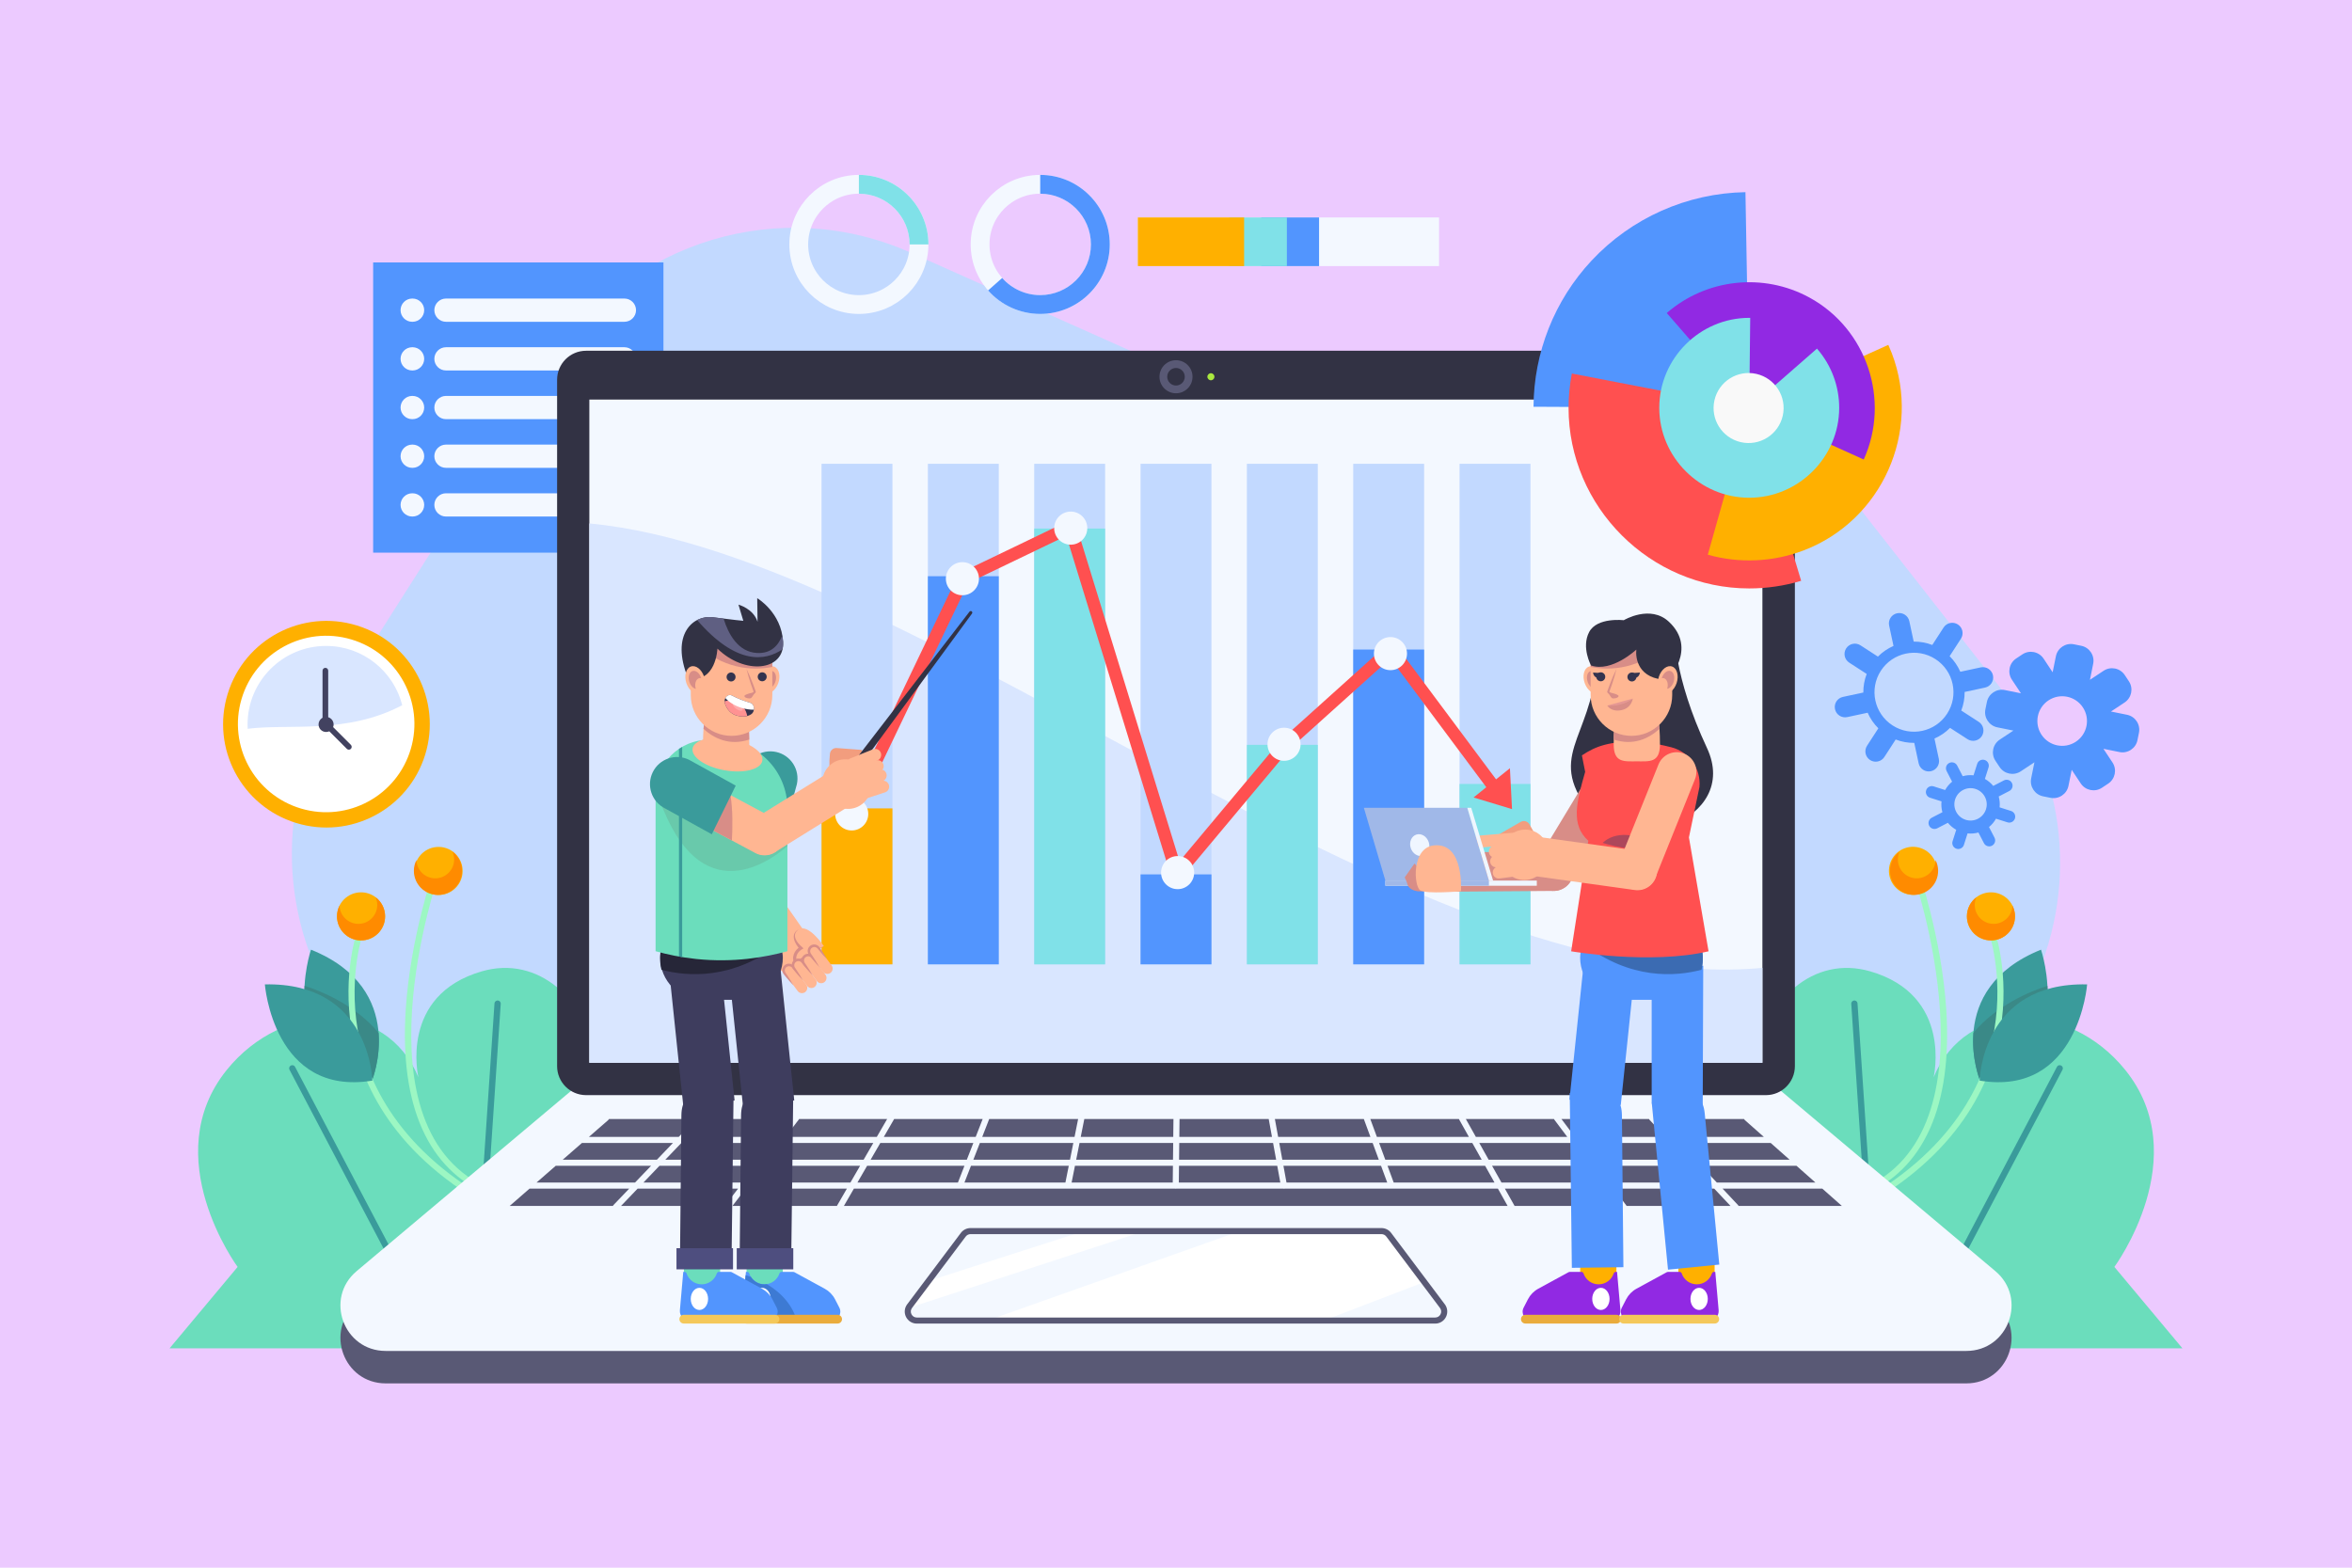 <?xml version="1.0" encoding="utf-8"?>
<!-- Generator: Adobe Illustrator 27.5.0, SVG Export Plug-In . SVG Version: 6.00 Build 0)  -->
<svg version="1.1" xmlns="http://www.w3.org/2000/svg" xmlns:xlink="http://www.w3.org/1999/xlink" x="0px" y="0px"
	 viewBox="0 0 750 500" style="enable-background:new 0 0 750 500;" xml:space="preserve">
<g id="BACKGROUND">
	<g>
		<g>
			<rect style="fill:#ECCAFF;" width="750" height="500"/>
		</g>
		<path style="fill:#C2D9FF;" d="M386.514,123.513l-96.092-42.92c-41.283-18.439-89.844-3.833-114.105,34.321l-69.002,108.516
			c-25.338,39.847-16.053,92.447,21.395,121.212l83.105,63.834c21.957,16.865,50.389,22.839,77.276,16.235l89.493-21.981
			c13.147-3.229,26.849-3.489,40.11-0.762l99.491,20.463c40.345,8.298,81.242-11.488,99.776-48.272l29.214-57.978
			c15.897-31.548,12.135-69.441-9.655-97.248l-57.488-73.366c-27.123-34.614-75.091-44.932-114.048-24.531h0
			C441.268,133.979,411.987,134.891,386.514,123.513z"/>
	</g>
</g>
<g id="OBJECTS">
	<g>
		<g>
			<g>
				<rect x="118.99" y="83.698" style="fill:#5295FE;" width="92.566" height="92.566"/>
				<g>
					<g>
						<path style="fill:#F3F8FF;" d="M199.109,102.632h-56.902c-2.039,0-3.707-1.668-3.707-3.707v0c0-2.039,1.668-3.707,3.707-3.707
							h56.902c2.039,0,3.707,1.668,3.707,3.707l0,0C202.815,100.964,201.147,102.632,199.109,102.632z"/>
						<path style="fill:#F3F8FF;" d="M131.562,95.219h-0.125c-2.039,0-3.707,1.668-3.707,3.707c0,2.039,1.668,3.707,3.707,3.707
							h0.125c2.039,0,3.707-1.668,3.707-3.707C135.269,96.886,133.601,95.219,131.562,95.219z"/>
					</g>
					<g>
						<path style="fill:#F3F8FF;" d="M199.109,118.16h-56.902c-2.039,0-3.707-1.668-3.707-3.707v0c0-2.039,1.668-3.707,3.707-3.707
							h56.902c2.039,0,3.707,1.668,3.707,3.707l0,0C202.815,116.492,201.147,118.16,199.109,118.16z"/>
						<path style="fill:#F3F8FF;" d="M131.562,110.746h-0.125c-2.039,0-3.707,1.668-3.707,3.707c0,2.039,1.668,3.707,3.707,3.707
							h0.125c2.039,0,3.707-1.668,3.707-3.707C135.269,112.414,133.601,110.746,131.562,110.746z"/>
					</g>
					<g>
						<path style="fill:#F3F8FF;" d="M199.109,133.688h-56.902c-2.039,0-3.707-1.668-3.707-3.707l0,0
							c0-2.039,1.668-3.707,3.707-3.707h56.902c2.039,0,3.707,1.668,3.707,3.707l0,0
							C202.815,132.02,201.147,133.688,199.109,133.688z"/>
						<path style="fill:#F3F8FF;" d="M131.562,126.274h-0.125c-2.039,0-3.707,1.668-3.707,3.707c0,2.039,1.668,3.707,3.707,3.707
							h0.125c2.039,0,3.707-1.668,3.707-3.707C135.269,127.942,133.601,126.274,131.562,126.274z"/>
					</g>
					<g>
						<path style="fill:#F3F8FF;" d="M199.109,149.215h-56.902c-2.039,0-3.707-1.668-3.707-3.707l0,0
							c0-2.039,1.668-3.707,3.707-3.707h56.902c2.039,0,3.707,1.668,3.707,3.707l0,0
							C202.815,147.548,201.147,149.215,199.109,149.215z"/>
						<path style="fill:#F3F8FF;" d="M131.562,141.802h-0.125c-2.039,0-3.707,1.668-3.707,3.707c0,2.039,1.668,3.707,3.707,3.707
							h0.125c2.039,0,3.707-1.668,3.707-3.707C135.269,143.47,133.601,141.802,131.562,141.802z"/>
					</g>
					<g>
						<path style="fill:#F3F8FF;" d="M199.109,164.743h-56.902c-2.039,0-3.707-1.668-3.707-3.707v0c0-2.039,1.668-3.707,3.707-3.707
							h56.902c2.039,0,3.707,1.668,3.707,3.707l0,0C202.815,163.075,201.147,164.743,199.109,164.743z"/>
						<path style="fill:#F3F8FF;" d="M131.562,157.33h-0.125c-2.039,0-3.707,1.668-3.707,3.707s1.668,3.707,3.707,3.707h0.125
							c2.039,0,3.707-1.668,3.707-3.707S133.601,157.33,131.562,157.33z"/>
					</g>
				</g>
			</g>
			<g>
				<g>
					<g>
						<path style="fill:#6BDDBC;" d="M594.881,430.045h101.05l-21.704-25.974c0,0,25.9-35.079,3.439-62.86
							c-18.028-22.297-50.762-22.535-61.081,2.372c0,0,6.228-26.177-20.281-33.802C560.842,299.581,531.902,363.864,594.881,430.045
							z"/>
						
							<line style="fill:none;stroke:#3A9B9B;stroke-width:2;stroke-linecap:round;stroke-miterlimit:10;" x1="610.774" y1="428.206" x2="656.792" y2="340.737"/>
						
							<line style="fill:none;stroke:#3A9B9B;stroke-width:2;stroke-linecap:round;stroke-miterlimit:10;" x1="591.323" y1="320.1" x2="598.62" y2="428.744"/>
					</g>
					<path style="fill:#3A9B9B;" d="M631.361,344.574c0,0-11.803-29.11,19.474-41.682
						C650.834,302.892,662.405,336.935,631.361,344.574z"/>
					<path style="fill:#3A8987;" d="M652.876,314.407c-5.544,1.807-16.367,6.241-23.596,15.014
						c-0.654,8.403,2.081,15.153,2.081,15.153C650.558,339.851,653.458,325.031,652.876,314.407z"/>
					<g>
						<g>
							<g>
								<path style="fill:#9CF7C3;" d="M594.128,381.104l-0.739-1.788c44.9-18.546,16.843-100.052,16.555-100.873l1.826-0.642
									c0.074,0.208,7.354,21.136,8.854,44.136C622.627,352.657,613.465,373.118,594.128,381.104z"/>
							</g>
							
								<ellipse transform="matrix(0.146 -0.989 0.989 0.146 246.201 840.831)" style="fill:#FFB000;" cx="610.354" cy="277.744" rx="7.669" ry="7.669"/>
							<path style="fill:#FF8B00;" d="M617.211,274.324c-0.112,3.226-2.755,5.809-6.008,5.809c-3.324,0-6.019-2.695-6.019-6.019
								c0-0.88,0.194-1.714,0.533-2.468c-1.839,1.401-3.032,3.608-3.032,6.098c0,4.236,3.434,7.669,7.669,7.669
								s7.669-3.434,7.669-7.669C618.023,276.514,617.726,275.355,617.211,274.324z"/>
						</g>
						<g>
							<g>
								<path style="fill:#9CF7C3;" d="M591.508,386.346l-0.906-1.711c32.578-17.252,42.655-40.181,45.372-56.376
									c2.942-17.534-1.841-31.13-1.89-31.266l1.823-0.655c0.205,0.572,5.001,14.213,1.977,32.241
									C635.094,345.205,624.785,368.723,591.508,386.346z"/>
							</g>
							<path style="fill:#FFB000;" d="M642.54,292.266c0,4.235-3.434,7.669-7.669,7.669c-4.235,0-7.669-3.434-7.669-7.669
								c0-4.236,3.434-7.669,7.669-7.669C639.106,284.596,642.54,288.03,642.54,292.266z"/>
							<path style="fill:#FF8B00;" d="M641.727,288.845c-0.112,3.226-2.755,5.809-6.008,5.809c-3.324,0-6.019-2.695-6.019-6.019
								c0-0.88,0.194-1.714,0.533-2.468c-1.839,1.401-3.032,3.608-3.032,6.098c0,4.236,3.434,7.669,7.669,7.669
								c4.236,0,7.669-3.434,7.669-7.669C642.54,291.035,642.243,289.876,641.727,288.845z"/>
						</g>
					</g>
					<path style="fill:#3A9B9B;" d="M631.264,344.651c0,0,0.574-31.407,34.275-30.69
						C665.539,313.961,662.814,349.814,631.264,344.651z"/>
				</g>
				<g>
					<g>
						<path style="fill:#6BDDBC;" d="M155.119,430.045H54.069l21.704-25.974c0,0-25.9-35.079-3.439-62.86
							c18.028-22.297,50.762-22.535,61.081,2.372c0,0-6.228-26.177,20.281-33.802C189.158,299.581,218.098,363.864,155.119,430.045z
							"/>
						
							<line style="fill:none;stroke:#3A9B9B;stroke-width:2;stroke-linecap:round;stroke-miterlimit:10;" x1="139.226" y1="428.206" x2="93.208" y2="340.737"/>
						
							<line style="fill:none;stroke:#3A9B9B;stroke-width:2;stroke-linecap:round;stroke-miterlimit:10;" x1="158.677" y1="320.1" x2="151.38" y2="428.744"/>
					</g>
					<path style="fill:#3A9B9B;" d="M118.639,344.574c0,0,11.803-29.11-19.474-41.682
						C99.165,302.892,87.595,336.935,118.639,344.574z"/>
					<path style="fill:#3A8987;" d="M97.123,314.407c5.545,1.807,16.367,6.241,23.597,15.014c0.654,8.403-2.081,15.153-2.081,15.153
						C99.442,339.851,96.542,325.031,97.123,314.407z"/>
					<g>
						<g>
							<g>
								<path style="fill:#9CF7C3;" d="M155.872,381.104l0.739-1.788c-44.899-18.546-16.843-100.052-16.555-100.873l-1.826-0.642
									c-0.074,0.208-7.354,21.136-8.854,44.136C127.373,352.657,136.535,373.118,155.872,381.104z"/>
							</g>
							
								<ellipse transform="matrix(0.997 -0.083 0.083 0.997 -22.432 12.464)" style="fill:#FFB000;" cx="139.646" cy="277.744" rx="7.669" ry="7.669"/>
							<path style="fill:#FF8B00;" d="M132.789,274.324c0.112,3.226,2.755,5.809,6.008,5.809c3.324,0,6.019-2.695,6.019-6.019
								c0-0.88-0.194-1.714-0.533-2.468c1.839,1.401,3.032,3.608,3.032,6.098c0,4.236-3.434,7.669-7.669,7.669
								c-4.236,0-7.669-3.434-7.669-7.669C131.977,276.514,132.274,275.355,132.789,274.324z"/>
						</g>
						<g>
							<g>
								<path style="fill:#9CF7C3;" d="M158.492,386.346l0.906-1.711c-32.578-17.252-42.655-40.181-45.372-56.376
									c-2.942-17.534,1.84-31.13,1.89-31.266l-1.823-0.655c-0.205,0.572-5.001,14.213-1.977,32.241
									C114.906,345.205,125.215,368.723,158.492,386.346z"/>
							</g>
							<path style="fill:#FFB000;" d="M107.46,292.266c0,4.235,3.434,7.669,7.669,7.669c4.235,0,7.669-3.434,7.669-7.669
								c0-4.236-3.434-7.669-7.669-7.669C110.894,284.596,107.46,288.03,107.46,292.266z"/>
							<path style="fill:#FF8B00;" d="M108.272,288.845c0.112,3.226,2.755,5.809,6.008,5.809c3.324,0,6.019-2.695,6.019-6.019
								c0-0.88-0.194-1.714-0.533-2.468c1.84,1.401,3.032,3.608,3.032,6.098c0,4.236-3.434,7.669-7.669,7.669
								c-4.236,0-7.669-3.434-7.669-7.669C107.46,291.035,107.757,289.876,108.272,288.845z"/>
						</g>
					</g>
					<path style="fill:#3A9B9B;" d="M118.736,344.651c0,0-0.574-31.407-34.275-30.69C84.461,313.961,87.186,349.814,118.736,344.651
						z"/>
				</g>
			</g>
			<g>
				<path style="fill:#595975;" d="M626.999,441.22H123.001c-13.454,0-19.576-16.796-9.279-25.454l68.789-57.837h384.977
					l68.789,57.837C646.576,424.425,640.453,441.22,626.999,441.22z"/>
				<path style="fill:#F3F8FF;" d="M626.999,430.871H123.001c-13.454,0-19.576-16.796-9.279-25.454l68.789-57.837h384.977
					l68.789,57.837C646.576,414.075,640.453,430.871,626.999,430.871z"/>
				<path style="fill:#323244;" d="M177.648,340.038V121.114c0-5.106,4.139-9.245,9.245-9.245h376.212
					c5.106,0,9.245,4.139,9.245,9.245l0,218.924c0,5.106-4.139,9.245-9.245,9.245H186.894
					C181.788,349.284,177.648,345.145,177.648,340.038z"/>
				<g>
					<polygon style="fill:#F3F8FF;" points="561.992,127.438 561.992,127.438 561.992,338.965 187.927,338.965 187.926,338.965 
						187.926,127.438 					"/>
				</g>
				<path style="fill:#D9E6FF;" d="M561.992,338.965v-30.276c-112.169,10.544-269.157-131.984-374.065-141.74v172.016c0,0,0,0,0,0
					H561.992z"/>
				<g>
					<path style="fill:#595975;" d="M533.769,362.6h28.676l-6.076-5.377c-0.103-0.091-0.18-0.199-0.234-0.316h-27.719L533.769,362.6
						z"/>
					<path style="fill:#595975;" d="M470.618,362.6h29.146l-4.143-5.521c-0.04-0.053-0.055-0.115-0.082-0.173h-28.113L470.618,362.6
						z"/>
					<polygon style="fill:#595975;" points="510.691,377.16 506.681,371.816 475.786,371.816 478.782,377.16 					"/>
					<polygon style="fill:#595975;" points="544.803,377.16 539.778,371.816 509.102,371.816 513.112,377.16 					"/>
					<polygon style="fill:#595975;" points="578.898,377.16 572.859,371.816 542.435,371.816 547.459,377.16 					"/>
					<path style="fill:#595975;" d="M502.186,362.6h28.927l-5.115-5.439c-0.071-0.076-0.115-0.165-0.157-0.254h-27.927
						L502.186,362.6z"/>
					<polygon style="fill:#595975;" points="244.879,369.88 275.388,369.88 278.477,364.536 248.982,364.536 					"/>
					<polygon style="fill:#595975;" points="310.38,364.536 280.712,364.536 277.623,369.88 308.299,369.88 					"/>
					<path style="fill:#595975;" d="M439.057,362.6h29.342l-3.156-5.629c-0.012-0.021-0.011-0.044-0.021-0.065h-28.26L439.057,362.6
						z"/>
					<polygon style="fill:#595975;" points="376.063,362.6 405.604,362.6 404.564,356.907 376.128,356.907 					"/>
					<polygon style="fill:#595975;" points="375.896,377.16 408.264,377.16 407.288,371.816 375.957,371.816 					"/>
					<polygon style="fill:#595975;" points="212.151,369.88 242.438,369.88 246.541,364.536 217.268,364.536 					"/>
					<polygon style="fill:#595975;" points="376.04,364.536 375.979,369.88 406.934,369.88 405.958,364.536 					"/>
					<polygon style="fill:#595975;" points="476.563,377.16 473.566,371.816 442.449,371.816 444.416,377.16 					"/>
					<polygon style="fill:#595975;" points="442.353,377.16 440.386,371.816 409.255,371.816 410.232,377.16 					"/>
					<polygon style="fill:#595975;" points="407.571,362.6 436.994,362.6 434.899,356.907 406.531,356.907 					"/>
					<polygon style="fill:#595975;" points="342.65,362.6 343.788,356.907 315.429,356.907 313.212,362.6 					"/>
					<polygon style="fill:#595975;" points="471.704,364.536 474.7,369.88 505.228,369.88 501.217,364.536 					"/>
					<polygon style="fill:#595975;" points="570.672,369.88 564.633,364.536 535.589,364.536 540.614,369.88 					"/>
					<polygon style="fill:#595975;" points="469.484,364.536 439.77,364.536 441.737,369.88 472.481,369.88 					"/>
					<polygon style="fill:#595975;" points="503.638,364.536 507.649,369.88 537.958,369.88 532.933,364.536 					"/>
					<polygon style="fill:#595975;" points="439.673,369.88 437.707,364.536 407.925,364.536 408.902,369.88 					"/>
					<path style="fill:#595975;" d="M231.257,384.441l4.104-5.345h-32.036l-5.292,5.526h33.135
						C231.197,384.561,231.214,384.497,231.257,384.441z"/>
					<path style="fill:#595975;" d="M254.702,357.088l-4.233,5.512h29.127l3.291-5.693H254.79
						C254.761,356.968,254.744,357.032,254.702,357.088z"/>
					<path style="fill:#595975;" d="M195.603,384.362l5.042-5.265h-31.783l-6.34,5.526h32.916
						C195.481,384.53,195.529,384.439,195.603,384.362z"/>
					<path style="fill:#595975;" d="M193.954,357.228l-6.164,5.372h28.652l5.452-5.693h-27.702
						C194.137,357.026,194.059,357.136,193.954,357.228z"/>
					<path style="fill:#595975;" d="M224.325,357.167l-5.203,5.433h28.905l4.372-5.693H224.49
						C224.447,356.999,224.399,357.09,224.325,357.167z"/>
					<path style="fill:#595975;" d="M266.909,384.547l3.151-5.451h-32.258l-4.243,5.526h33.325
						C266.896,384.598,266.896,384.571,266.909,384.547z"/>
					<path style="fill:#595975;" d="M477.648,379.096h-67.977c-0.023,0.006-0.04,0.021-0.064,0.025
						c-0.059,0.011-0.117,0.016-0.175,0.016c-0.082,0-0.158-0.022-0.235-0.042h-34.072c-0.069,0.015-0.134,0.042-0.208,0.042
						c-0.004,0-0.008,0-0.011,0c-0.069-0.001-0.129-0.027-0.194-0.042H272.296l-3.194,5.526h211.644L477.648,379.096z"/>
					<path style="fill:#595975;" d="M546.623,379.096h-32.058l4.018,5.353c0.04,0.053,0.055,0.115,0.082,0.172h33.154
						L546.623,379.096z"/>
					<path style="fill:#595975;" d="M581.086,379.096H549.28l4.957,5.272c0.071,0.076,0.115,0.165,0.157,0.254h32.936
						L581.086,379.096z"/>
					<path style="fill:#595975;" d="M512.144,379.096h-32.277l3.062,5.461c0.012,0.021,0.011,0.044,0.021,0.065h33.341
						L512.144,379.096z"/>
					<polygon style="fill:#595975;" points="171.083,377.16 202.499,377.16 207.617,371.816 177.215,371.816 					"/>
					<polygon style="fill:#595975;" points="274.269,371.816 243.392,371.816 239.289,377.16 271.18,377.16 					"/>
					<polygon style="fill:#595975;" points="307.545,371.816 276.504,371.816 273.415,377.16 305.464,377.16 					"/>
					<path style="fill:#595975;" d="M285.079,356.982l-3.248,5.618h29.302l2.217-5.693h-28.246
						C285.093,356.931,285.093,356.958,285.079,356.982z"/>
					<polygon style="fill:#595975;" points="240.951,371.816 210.297,371.816 205.179,377.16 236.848,377.16 					"/>
					<polygon style="fill:#595975;" points="179.437,369.88 209.471,369.88 214.588,364.536 185.568,364.536 					"/>
					<polygon style="fill:#595975;" points="340.808,371.816 309.623,371.816 307.542,377.16 339.74,377.16 					"/>
					<polygon style="fill:#595975;" points="374.104,364.536 344.237,364.536 343.169,369.88 374.043,369.88 					"/>
					<polygon style="fill:#595975;" points="374.191,356.907 345.762,356.907 344.624,362.6 374.126,362.6 					"/>
					<polygon style="fill:#595975;" points="374.021,371.816 342.782,371.816 341.714,377.16 373.96,377.16 					"/>
					<polygon style="fill:#595975;" points="342.263,364.536 312.458,364.536 310.377,369.88 341.195,369.88 					"/>
				</g>
				<g>
					<g>
						<path style="fill:#FFFFFF;" d="M364.915,392.646h-19.277l-49.549,15.901l-6.039,8.036c-0.14,0.186-0.245,0.381-0.333,0.58
							L364.915,392.646z"/>
						<path style="fill:#FFFFFF;" d="M454.174,408.897l-11.352-15.105c-0.542-0.722-1.392-1.146-2.295-1.146h-45.138l-80.502,28.533
							h107.234L454.174,408.897z"/>
					</g>
					<g>
						<path style="fill:#595975;" d="M457.655,422.148h-165.31c-1.464,0-2.78-0.814-3.434-2.123
							c-0.654-1.31-0.514-2.851,0.365-4.022l17.128-22.791c0.721-0.96,1.868-1.533,3.069-1.533h131.055
							c1.201,0,2.348,0.573,3.069,1.533l17.128,22.791c0.879,1.17,1.02,2.711,0.366,4.021S459.119,422.148,457.655,422.148z
							 M309.473,393.614c-0.595,0-1.164,0.285-1.521,0.76l-17.128,22.791c-0.442,0.589-0.51,1.335-0.181,1.994
							c0.329,0.66,0.966,1.053,1.703,1.053h165.31c0.737,0,1.374-0.393,1.702-1.053c0.33-0.659,0.262-1.405-0.181-1.994
							l-17.128-22.791c-0.357-0.476-0.926-0.76-1.521-0.76H309.473z"/>
					</g>
				</g>
				<g>
					<path style="fill:#595975;" d="M380.27,120.16c0,2.911-2.36,5.27-5.27,5.27s-5.27-2.36-5.27-5.27c0-2.911,2.36-5.27,5.27-5.27
						S380.27,117.249,380.27,120.16z"/>
					<circle style="fill:#323244;" cx="375" cy="120.16" r="2.796"/>
					<path style="fill:#AAE83F;" d="M387.257,120.16c0,0.621-0.504,1.125-1.125,1.125c-0.621,0-1.125-0.504-1.125-1.125
						s0.504-1.125,1.125-1.125C386.753,119.035,387.257,119.539,387.257,120.16z"/>
				</g>
			</g>
			<g>
				
					<ellipse transform="matrix(0.295 -0.956 0.956 0.295 -147.47 262.225)" style="fill:#FFB000;" cx="103.983" cy="231.057" rx="32.934" ry="32.934"/>
				
					<ellipse transform="matrix(0.284 -0.959 0.959 0.284 -147.109 265.01)" style="fill:#FFFFFF;" cx="103.983" cy="231.057" rx="28.131" ry="28.131"/>
				<path style="fill:#FFFFFF;" d="M129.026,231.057c0,13.831-11.213,25.043-25.044,25.043c-13.831,0-25.043-11.212-25.043-25.043
					c0-13.831,11.212-25.043,25.043-25.043C117.813,206.014,129.026,217.226,129.026,231.057z"/>
				<path style="fill:#D9E6FF;" d="M103.983,206.014c-13.831,0-25.043,11.212-25.043,25.043c0,0.464,0.015,0.923,0.039,1.381
					c13.157-1.685,31.457,1.873,49.286-7.519C125.527,214.055,115.695,206.014,103.983,206.014z"/>
				<path style="fill:#424260;" d="M106.384,231.057c0,1.326-1.075,2.401-2.402,2.401c-1.326,0-2.401-1.075-2.401-2.401
					c0-1.326,1.075-2.401,2.401-2.401C105.309,228.655,106.384,229.731,106.384,231.057z"/>
				<g>
					<path style="fill:#424260;" d="M111.244,239.108c-0.231,0-0.463-0.088-0.639-0.265l-7.755-7.755v-17.184
						c0-0.499,0.405-0.905,0.905-0.905c0.5,0,0.905,0.405,0.905,0.905v16.435l7.225,7.225c0.353,0.353,0.353,0.926,0,1.279
						C111.707,239.02,111.475,239.108,111.244,239.108z"/>
				</g>
			</g>
			<g>
				<path style="fill:#5295FE;" d="M557.79,130.063l-68.785-0.333c0.084-17.307,6.697-33.96,18.508-46.61
					c12.718-13.621,30.44-21.506,49.072-21.833L557.79,130.063z"/>
				<path style="fill:#FF5050;" d="M557.79,130.063l16.558,55.182c-5.372,1.612-10.95,2.431-16.558,2.431
					c-31.606,0-57.613-26.007-57.613-57.613c0-3.669,0.351-7.329,1.047-10.932L557.79,130.063z"/>
				<path style="fill:#FFB000;" d="M557.79,130.063l44.351-20.074c0.402,0.889,0.778,1.789,1.126,2.701
					c9.531,24.948-3.156,53.319-28.104,62.85c-9.781,3.736-20.511,4.22-30.588,1.377L557.79,130.063z"/>
				<path style="fill:#9129E3;" d="M557.79,130.063l-26.298-30.225c12.611-10.972,30.822-12.95,45.494-4.941
					c18.292,9.986,25.894,32.662,17.316,51.655L557.79,130.063z"/>
				<path style="fill:#80E1E8;" d="M557.79,130.063l21.604-18.875c4.566,5.226,7.084,11.935,7.084,18.875
					c0,15.738-12.95,28.688-28.688,28.688c-15.738,0-28.688-12.95-28.688-28.688s12.95-28.688,28.688-28.688
					c0.105,0,0.21,0.001,0.315,0.002L557.79,130.063z"/>
				
					<ellipse transform="matrix(0.221 -0.975 0.975 0.221 307.506 645.237)" style="fill:#F9F9F9;" cx="557.79" cy="130.063" rx="11.169" ry="11.169"/>
			</g>
			<g>
				<g>
					<g>
						<g>
							<rect x="261.973" y="147.922" style="fill:#C2D9FF;" width="22.605" height="159.648"/>
							<rect x="295.881" y="147.922" style="fill:#C2D9FF;" width="22.605" height="159.648"/>
							<rect x="329.789" y="147.922" style="fill:#C2D9FF;" width="22.605" height="159.648"/>
							<rect x="363.697" y="147.922" style="fill:#C2D9FF;" width="22.605" height="159.648"/>
							<rect x="397.605" y="147.922" style="fill:#C2D9FF;" width="22.606" height="159.648"/>
							<rect x="431.514" y="147.922" style="fill:#C2D9FF;" width="22.605" height="159.648"/>
							<rect x="465.422" y="147.922" style="fill:#C2D9FF;" width="22.605" height="159.648"/>
						</g>
						<g>
							<rect x="261.973" y="257.831" style="fill:#FFB000;" width="22.605" height="49.739"/>
							<rect x="295.881" y="183.779" style="fill:#5295FE;" width="22.605" height="123.791"/>
							<rect x="329.789" y="168.579" style="fill:#80E1E8;" width="22.605" height="138.992"/>
							<rect x="363.697" y="278.878" style="fill:#5295FE;" width="22.605" height="28.693"/>
							<rect x="397.605" y="237.564" style="fill:#80E1E8;" width="22.606" height="70.006"/>
							<rect x="431.514" y="207.164" style="fill:#5295FE;" width="22.605" height="100.407"/>
							<rect x="465.422" y="250.036" style="fill:#80E1E8;" width="22.605" height="57.534"/>
						</g>
					</g>
					<g>
						
							<polyline style="fill:none;stroke:#FF5050;stroke-width:4;stroke-linecap:round;stroke-linejoin:round;stroke-miterlimit:10;" points="
							271.619,258.773 307.216,184.461 341.254,168.092 375.292,278.781 409.85,237.467 443.628,207.067 476.367,250.978 						"/>
						<path style="fill:#F3F8FF;" d="M346.712,168.443c0,2.915-2.363,5.278-5.278,5.278s-5.278-2.363-5.278-5.278
							c0-2.915,2.363-5.278,5.278-5.278S346.712,165.528,346.712,168.443z"/>
						<path style="fill:#F3F8FF;" d="M312.17,184.573c0,2.915-2.363,5.278-5.278,5.278c-2.915,0-5.278-2.363-5.278-5.278
							c0-2.915,2.363-5.278,5.278-5.278C309.807,179.295,312.17,181.658,312.17,184.573z"/>
						<circle style="fill:#F3F8FF;" cx="271.588" cy="259.593" r="5.278"/>
						<circle style="fill:#F3F8FF;" cx="375.52" cy="278.31" r="5.278"/>
						<circle style="fill:#F3F8FF;" cx="409.454" cy="237.376" r="5.278"/>
						<circle style="fill:#F3F8FF;" cx="443.388" cy="208.464" r="5.278"/>
						<polygon style="fill:#FF5050;" points="481.482,245.014 469.888,254.345 482.149,258.059 						"/>
					</g>
				</g>
			</g>
			<g>
				<rect x="362.825" y="69.353" style="fill:#F3F8FF;" width="96.053" height="15.514"/>
				
					<rect x="402.185" y="69.353" transform="matrix(-1 -1.224647e-16 1.224647e-16 -1 822.808 154.22)" style="fill:#5295FE;" width="18.438" height="15.514"/>
				
					<rect x="391.917" y="69.353" transform="matrix(-1 -1.224647e-16 1.224647e-16 -1 802.272 154.22)" style="fill:#80E1E8;" width="18.438" height="15.514"/>
				<rect x="362.825" y="69.353" style="fill:#FFB000;" width="33.895" height="15.514"/>
			</g>
			<g>
				<path style="fill:#5295FE;" d="M637.628,244.64c1.488,2.243,4.511,2.856,6.754,1.368l4.351-2.886l-1.036,5.118
					c-0.534,2.637,1.171,5.208,3.809,5.742l2.338,0.473c2.638,0.534,5.209-1.171,5.743-3.809l1.036-5.118l2.887,4.352
					c1.487,2.242,4.511,2.855,6.753,1.368l1.989-1.319c2.242-1.487,2.854-4.512,1.367-6.754l-2.886-4.351l5.118,1.036
					c2.638,0.534,5.208-1.171,5.742-3.809l0.474-2.338c0.533-2.638-1.172-5.208-3.809-5.743l-5.117-1.036l4.351-2.886
					c2.242-1.487,2.854-4.511,1.367-6.754l-1.319-1.988c-1.487-2.243-4.512-2.855-6.754-1.368l-4.351,2.886l1.035-5.118
					c0.534-2.637-1.171-5.208-3.809-5.742l-2.339-0.474c-2.637-0.534-5.208,1.172-5.742,3.809l-1.037,5.118l-2.886-4.351
					c-1.488-2.243-4.511-2.855-6.754-1.368l-1.989,1.319c-2.243,1.488-2.854,4.511-1.367,6.754l2.886,4.351l-5.118-1.036
					c-2.637-0.534-5.208,1.171-5.742,3.809l-0.474,2.339c-0.534,2.637,1.172,5.209,3.809,5.742l5.117,1.036l-4.351,2.886
					c-2.243,1.488-2.855,4.511-1.367,6.754L637.628,244.64z M653.212,223.382c3.64-2.414,8.548-1.421,10.962,2.22
					c2.414,3.64,1.42,8.547-2.219,10.961c-3.64,2.415-8.547,1.421-10.961-2.219C648.579,230.704,649.572,225.796,653.212,223.382z"
					/>
				<path style="fill:#5295FE;" d="M614.211,252.043c-0.318,0.999,0.236,2.066,1.235,2.384l3.655,1.162
					c-0.118,1.143-0.035,2.316,0.286,3.461l-3.397,1.759c-0.931,0.482-1.295,1.627-0.813,2.558c0.482,0.932,1.627,1.296,2.559,0.814
					l3.396-1.759c0.75,0.923,1.66,1.668,2.662,2.232l-1.161,3.655c-0.318,0.999,0.235,2.067,1.234,2.384
					c0.999,0.317,2.067-0.235,2.384-1.234l1.161-3.655c1.144,0.119,2.317,0.035,3.462-0.286l1.758,3.397
					c0.482,0.931,1.628,1.295,2.559,0.813c0.931-0.482,1.295-1.627,0.813-2.558l-1.758-3.397c0.923-0.75,1.668-1.659,2.231-2.661
					l3.655,1.162c0.999,0.317,2.067-0.235,2.385-1.235c0.317-0.999-0.235-2.067-1.234-2.384l-3.655-1.162
					c0.119-1.144,0.036-2.317-0.285-3.461l3.397-1.758c0.931-0.482,1.296-1.628,0.813-2.559c-0.482-0.931-1.627-1.295-2.559-0.813
					l-3.397,1.758c-0.75-0.923-1.659-1.668-2.661-2.232l1.161-3.655c0.317-0.999-0.235-2.066-1.234-2.384
					c-0.999-0.317-2.067,0.235-2.384,1.235l-1.162,3.655c-1.144-0.118-2.316-0.036-3.461,0.285l-1.758-3.397
					c-0.482-0.931-1.627-1.295-2.558-0.813c-0.931,0.482-1.295,1.627-0.813,2.559l1.758,3.397c-0.923,0.749-1.668,1.659-2.232,2.661
					l-3.655-1.161C615.597,250.491,614.529,251.043,614.211,252.043z M625.99,251.954c2.533-1.311,5.65-0.321,6.961,2.212
					c1.311,2.533,0.321,5.649-2.212,6.961c-2.533,1.311-5.65,0.32-6.96-2.213C622.466,256.381,623.457,253.265,625.99,251.954z"/>
				<path style="fill:#5295FE;" d="M585.138,226.179c0.381,1.779,2.131,2.911,3.91,2.531l6.505-1.393
					c0.805,1.825,1.938,3.521,3.407,4.969l-3.606,5.569c-0.987,1.527-0.551,3.566,0.976,4.554c1.527,0.987,3.566,0.551,4.553-0.976
					l3.605-5.57c1.923,0.746,3.934,1.086,5.929,1.073l1.393,6.505c0.381,1.778,2.131,2.911,3.91,2.531
					c1.779-0.381,2.912-2.132,2.531-3.91l-1.394-6.505c1.826-0.805,3.521-1.938,4.969-3.407l5.57,3.605
					c1.527,0.988,3.565,0.551,4.554-0.974c0.988-1.528,0.551-3.567-0.975-4.554l-5.57-3.605c0.746-1.923,1.086-3.934,1.072-5.929
					l6.506-1.393c1.778-0.381,2.91-2.131,2.529-3.91c-0.381-1.778-2.131-2.911-3.909-2.53l-6.504,1.394
					c-0.805-1.826-1.939-3.521-3.407-4.97l3.604-5.57c0.988-1.526,0.552-3.565-0.975-4.553c-1.527-0.988-3.566-0.552-4.553,0.975
					l-3.605,5.57c-1.923-0.747-3.935-1.086-5.929-1.073l-1.393-6.505c-0.381-1.779-2.131-2.912-3.91-2.53
					c-1.778,0.381-2.911,2.131-2.53,3.91l1.393,6.504c-1.825,0.805-3.521,1.939-4.969,3.408l-5.57-3.605
					c-1.527-0.988-3.566-0.552-4.554,0.975c-0.988,1.527-0.551,3.565,0.975,4.553l5.57,3.605c-0.747,1.923-1.087,3.934-1.073,5.929
					l-6.504,1.394C585.89,222.651,584.757,224.401,585.138,226.179z M599.754,213.943c3.779-5.838,11.575-7.508,17.413-3.729
					c5.839,3.778,7.509,11.574,3.729,17.412c-3.778,5.838-11.574,7.508-17.412,3.729
					C597.645,227.577,595.976,219.781,599.754,213.943z"/>
			</g>
			<g>
				<g>
					<circle style="fill:none;stroke:#F3F8FF;stroke-width:6;stroke-miterlimit:10;" cx="273.878" cy="77.953" r="19.173"/>
					<g>
						<path style="fill:#80E1E8;" d="M296.052,77.953h-6c0-8.918-7.255-16.174-16.173-16.174v-6
							C286.105,55.779,296.052,65.727,296.052,77.953z"/>
					</g>
				</g>
				<g>
					<circle style="fill:none;stroke:#F3F8FF;stroke-width:6;stroke-miterlimit:10;" cx="331.703" cy="77.953" r="19.173"/>
					<g>
						<path style="fill:#5295FE;" d="M331.703,100.127c-6.351,0-12.408-2.731-16.618-7.494l4.495-3.974
							c3.072,3.475,7.49,5.467,12.123,5.467c8.918,0,16.173-7.255,16.173-16.173c0-8.918-7.255-16.174-16.173-16.174v-6
							c12.227,0,22.173,9.947,22.173,22.174C353.876,90.18,343.93,100.127,331.703,100.127z"/>
					</g>
				</g>
			</g>
		</g>
		<g>
			<g>
				<path style="fill:#FFB692;" d="M260.058,302.16l-18.762-26.889c-2.039-2.804-5.964-3.424-8.768-1.385l0,0
					c-2.803,2.039-3.424,5.964-1.385,8.768l18.762,26.889L260.058,302.16z"/>
				<path style="fill:#FFB692;" d="M238.371,246.075l-8.21,31.743c-0.802,3.372,1.281,6.756,4.653,7.559l0,0
					c3.372,0.802,6.757-1.281,7.559-4.653l8.21-31.743L238.371,246.075z"/>
				<path style="fill:#D88D87;" d="M250.207,250.435l-2.78-2.205l-9.056-2.154l-8.21,31.743c-0.357,1.499-0.14,3,0.503,4.275
					l12.931-6.095L250.207,250.435z"/>
				<path style="fill:#3A9B9B;" d="M249.604,266.561l4.492-16.4c1.035-4.664-1.905-9.283-6.569-10.319h0
					c-4.663-1.036-9.283,1.905-10.319,6.569l-4.492,16.401L249.604,266.561z"/>
				<g>
					<g>
						<path style="fill:#FFB692;" d="M249.678,297.379l-1.086,0.836c-3.041,2.342-3.607,6.705-1.265,9.746l0,0
							c2.342,3.041,6.705,3.607,9.746,1.265l1.086-0.836c3.041-2.342,3.607-6.705,1.265-9.746l0,0
							C257.082,295.604,252.719,295.037,249.678,297.379z"/>
					</g>
					<g>
						<g>
							<path style="fill:#FFB692;" d="M253.736,307.277l8.957-5.543c0,0-4.885-7.266-8.035-5.322
								c-3.462,2.137,0.737,5.973,0.737,5.973S252.406,304.001,253.736,307.277z"/>
							<g>
								<path style="fill:#D88D87;" d="M254.658,296.413c-0.457,0.376-0.905,0.791-1.074,1.341c-0.176,0.538-0.107,1.108,0.09,1.626
									c0.402,1.035,1.22,1.931,2.058,2.637l0,0.001l0.488,0.462l-0.587,0.347c-0.32,0.189-0.675,0.487-0.942,0.795
									c-0.275,0.315-0.488,0.673-0.621,1.053c-0.132,0.38-0.199,0.784-0.158,1.193c0.015,0.41,0.145,0.817,0.287,1.219
									l0.001,0.003l-0.726-0.237c1.461-0.976,2.995-1.833,4.542-2.668c1.539-0.85,3.101-1.661,4.678-2.449
									c-1.409,1.06-2.832,2.096-4.279,3.094c-1.438,1.012-2.89,2.003-4.415,2.874l-0.56,0.32l-0.167-0.557l-0.001-0.003
									c-0.176-0.486-0.334-0.99-0.358-1.529c-0.05-0.532,0.035-1.086,0.214-1.594c0.179-0.511,0.463-0.977,0.809-1.374
									c0.356-0.4,0.728-0.728,1.222-1.019l-0.1,0.809l-0.001-0.001c-0.442-0.48-0.802-0.968-1.131-1.504
									c-0.323-0.532-0.591-1.11-0.732-1.73c-0.142-0.614-0.124-1.294,0.159-1.863C253.63,297.074,254.159,296.72,254.658,296.413z
									"/>
							</g>
						</g>
						<g>
							<path style="fill:#FFB692;" d="M250.607,308.054L250.607,308.054c-0.777,0.527-0.982,1.594-0.455,2.372l4.16,5.589
								c0.527,0.777,1.594,0.982,2.372,0.455l0,0c0.777-0.527,0.982-1.594,0.455-2.372l-4.159-5.589
								C252.452,307.731,251.384,307.526,250.607,308.054z"/>
							<g>
								<path style="fill:#D88D87;" d="M255.594,312.024c-0.869-0.867-1.671-1.788-2.446-2.728l-0.559-0.685
									c-0.163-0.172-0.364-0.305-0.589-0.37c-0.445-0.157-0.951-0.042-1.292,0.264c-0.356,0.294-0.509,0.798-0.424,1.256
									c0.05,0.248,0.126,0.409,0.328,0.676l0.509,0.754c0.678,1.006,1.316,2.041,1.914,3.11c-0.852-0.88-1.664-1.793-2.436-2.735
									l-0.579-0.707c-0.182-0.201-0.426-0.574-0.501-0.926c-0.187-0.726,0.064-1.547,0.633-2.052
									c0.561-0.515,1.414-0.664,2.114-0.4c0.352,0.129,0.66,0.364,0.893,0.651c0.212,0.294,0.357,0.51,0.53,0.775
									C254.365,309.915,255.014,310.942,255.594,312.024z"/>
							</g>
						</g>
						<g>
							<path style="fill:#FFB692;" d="M253.607,306.416L253.607,306.416c-0.777,0.527-0.982,1.594-0.455,2.372l4.16,5.589
								c0.527,0.777,1.594,0.982,2.372,0.455l0,0c0.777-0.527,0.982-1.594,0.455-2.372l-4.159-5.59
								C255.452,306.094,254.384,305.889,253.607,306.416z"/>
							<g>
								<path style="fill:#D88D87;" d="M258.595,310.386c-0.869-0.867-1.671-1.788-2.446-2.728l-0.559-0.685
									c-0.163-0.172-0.364-0.305-0.589-0.37c-0.445-0.157-0.951-0.042-1.292,0.264c-0.356,0.294-0.509,0.798-0.424,1.256
									c0.05,0.248,0.126,0.409,0.328,0.676l0.509,0.754c0.678,1.006,1.316,2.041,1.914,3.11c-0.852-0.88-1.664-1.793-2.436-2.735
									l-0.579-0.707c-0.183-0.201-0.426-0.574-0.501-0.926c-0.187-0.726,0.063-1.547,0.633-2.052
									c0.561-0.515,1.414-0.664,2.114-0.399c0.352,0.129,0.66,0.364,0.893,0.651c0.211,0.294,0.357,0.51,0.53,0.775
									C257.365,308.278,258.013,309.305,258.595,310.386z"/>
							</g>
						</g>
						<g>
							<path style="fill:#FFB692;" d="M256.73,304.885L256.73,304.885c-0.777,0.527-0.982,1.594-0.455,2.372l4.16,5.589
								c0.527,0.777,1.594,0.982,2.372,0.455l0,0c0.777-0.527,0.982-1.594,0.455-2.372l-4.159-5.59
								C258.575,304.563,257.508,304.358,256.73,304.885z"/>
							<g>
								<path style="fill:#D88D87;" d="M261.718,308.855c-0.869-0.867-1.671-1.788-2.446-2.729l-0.559-0.685
									c-0.163-0.172-0.364-0.305-0.589-0.37c-0.445-0.157-0.951-0.042-1.292,0.264c-0.356,0.294-0.509,0.798-0.424,1.256
									c0.05,0.248,0.126,0.409,0.328,0.676l0.509,0.754c0.678,1.006,1.316,2.041,1.914,3.11c-0.852-0.88-1.664-1.793-2.436-2.735
									l-0.579-0.708c-0.182-0.201-0.426-0.574-0.501-0.926c-0.187-0.726,0.063-1.547,0.633-2.052
									c0.561-0.515,1.414-0.664,2.114-0.399c0.352,0.129,0.66,0.364,0.893,0.651c0.211,0.294,0.357,0.51,0.53,0.775
									C260.489,306.746,261.137,307.774,261.718,308.855z"/>
							</g>
						</g>
						<g>
							<path style="fill:#FFB692;" d="M258.691,301.923L258.691,301.923c-0.777,0.527-0.982,1.595-0.455,2.372l4.16,5.589
								c0.527,0.777,1.594,0.982,2.372,0.455l0,0c0.777-0.527,0.982-1.594,0.455-2.372l-4.159-5.589
								C260.536,301.601,259.468,301.396,258.691,301.923z"/>
							<g>
								<path style="fill:#D88D87;" d="M263.679,305.894c-0.869-0.867-1.671-1.788-2.446-2.728l-0.559-0.685
									c-0.163-0.172-0.364-0.305-0.589-0.37c-0.445-0.157-0.951-0.042-1.292,0.264c-0.356,0.294-0.509,0.798-0.424,1.256
									c0.05,0.248,0.126,0.409,0.328,0.676l0.509,0.754c0.678,1.006,1.316,2.041,1.914,3.11c-0.852-0.88-1.664-1.793-2.436-2.735
									l-0.579-0.707c-0.182-0.201-0.426-0.574-0.501-0.926c-0.187-0.726,0.064-1.547,0.633-2.052
									c0.561-0.515,1.414-0.664,2.114-0.399c0.352,0.129,0.66,0.364,0.893,0.651c0.211,0.294,0.357,0.51,0.53,0.775
									C262.449,303.785,263.098,304.813,263.679,305.894z"/>
							</g>
						</g>
					</g>
				</g>
			</g>
			<g>
				<g>
					<g>
						<path style="fill:#6BDDBC;" d="M244.541,414.826h-1.402c-2.791,0-5.074-2.283-5.074-5.074v-6.966
							c0-2.791,2.283-5.074,5.074-5.074h1.402c2.791,0,5.074,2.283,5.074,5.074v6.966
							C249.615,412.543,247.332,414.826,244.541,414.826z"/>
						<g>
							<g>
								<path style="fill:#5295FE;" d="M237.858,405.659h0.393c0.296,0,0.567,0.182,0.659,0.463
									c0.665,2.033,2.574,3.502,4.829,3.502c2.255,0,4.164-1.47,4.829-3.502c0.092-0.281,0.364-0.463,0.659-0.463h3.735
									c0.118,0,0.233,0.029,0.337,0.086l9.686,5.283c1.412,0.77,2.56,1.946,3.296,3.375l1.365,2.65
									c0.979,1.901-0.401,4.164-2.539,4.164h-25.265c-1.801,0-3.215-1.543-3.058-3.337L237.858,405.659z"/>
								<path style="fill:#3D7AD3;" d="M244.524,409.561c-0.256,0.04-0.517,0.064-0.784,0.064c-1.809,0-3.382-0.954-4.283-2.377
									c-0.554-0.19-1.117-0.365-1.692-0.524l-0.979,11.155c-0.157,1.794,1.257,3.337,3.058,3.337h14.222
									C252.835,416.561,249.384,412.416,244.524,409.561z"/>
								<path style="fill:#FFFFFF;" d="M240.246,414.274c0,1.95,1.237,3.531,2.764,3.531s2.764-1.581,2.764-3.531
									c0-1.95-1.237-3.531-2.764-3.531S240.246,412.323,240.246,414.274z"/>
							</g>
							<path style="fill:#EAAC3D;" d="M238.02,422.132h29.082c0.769,0,1.398-0.629,1.398-1.398l0,0c0-0.769-0.629-1.398-1.398-1.398
								H238.02c-0.769,0-1.398,0.629-1.398,1.398l0,0C236.621,421.503,237.251,422.132,238.02,422.132z"/>
						</g>
					</g>
					
						<rect x="220.633" y="321.783" transform="matrix(-0.104 -0.995 0.995 -0.104 -60.318 605.679)" style="fill:#3E3D5E;" width="43.96" height="16.441"/>
					<path style="fill:#3E3D5E;" d="M252.274,404.363l0.673-55.763l0,0c-9.079-0.11-16.529-1.95-16.638,7.13l-0.475,48.434
						L252.274,404.363z"/>
					<rect x="234.932" y="398.102" style="fill:#4E4E7F;" width="18.028" height="6.746"/>
				</g>
				<path style="fill:#3E3D5E;" d="M223.963,318.888h12.22c7.393,0,13.442-6.049,13.442-13.442l0,0c0-4.949-4.049-8.998-8.998-8.998
					h-21.107c-4.949,0-8.998,4.049-8.998,8.998l0,0C210.521,312.839,216.57,318.888,223.963,318.888z"/>
				<g>
					<g>
						<path style="fill:#6BDDBC;" d="M224.561,414.826h-1.402c-2.791,0-5.074-2.283-5.074-5.074v-6.966
							c0-2.791,2.283-5.074,5.074-5.074h1.402c2.791,0,5.074,2.283,5.074,5.074v6.966
							C229.635,412.543,227.351,414.826,224.561,414.826z"/>
						<g>
							<g>
								<path style="fill:#5295FE;" d="M217.877,405.659h0.393c0.296,0,0.567,0.182,0.659,0.463
									c0.665,2.033,2.574,3.502,4.829,3.502c2.255,0,4.164-1.47,4.829-3.502c0.092-0.281,0.364-0.463,0.659-0.463h3.735
									c0.118,0,0.234,0.029,0.337,0.086l9.686,5.283c1.412,0.77,2.56,1.946,3.296,3.375l1.365,2.65
									c0.979,1.901-0.401,4.164-2.539,4.164h-25.265c-1.801,0-3.215-1.543-3.058-3.337L217.877,405.659z"/>
								<path style="fill:#FFFFFF;" d="M220.265,414.274c0,1.95,1.237,3.531,2.764,3.531c1.526,0,2.764-1.581,2.764-3.531
									c0-1.95-1.237-3.531-2.764-3.531C221.503,410.742,220.265,412.323,220.265,414.274z"/>
							</g>
							<path style="fill:#F4C85B;" d="M218.039,422.132h29.082c0.769,0,1.398-0.629,1.398-1.398l0,0
								c0-0.769-0.629-1.398-1.398-1.398h-29.082c-0.769,0-1.398,0.629-1.398,1.398l0,0
								C216.641,421.503,217.27,422.132,218.039,422.132z"/>
						</g>
					</g>
					
						<rect x="201.607" y="321.783" transform="matrix(-0.104 -0.995 0.995 -0.104 -81.326 586.756)" style="fill:#3E3D5E;" width="43.96" height="16.441"/>
					<path style="fill:#3E3D5E;" d="M233.248,404.363l0.673-55.763l0,0c-9.079-0.11-16.529-1.95-16.638,7.13l-0.475,48.434
						L233.248,404.363z"/>
				</g>
				<rect x="215.714" y="398.102" style="fill:#4E4E7F;" width="18.028" height="6.746"/>
				<path style="fill:#262638;" d="M219.049,296.448h22.047c3.249,0,6.085,1.842,7.524,4.533
					c-15.022,11.62-29.464,10.501-37.686,8.32c-0.26-1.011-0.413-2.063-0.413-3.152v-1.173
					C210.521,300.285,214.358,296.448,219.049,296.448z"/>
			</g>
			<g>
				<g>
					<path style="fill:#6BDDBC;" d="M251.09,303.38c-7.004,1.93-17.115,3.724-29.086,2.481c-4.851-0.504-9.192-1.422-12.951-2.481
						c0-16.829,0-33.659,0-50.488c0-9.368,7.595-16.963,16.963-16.963h3.205c12.078,0,21.869,9.791,21.869,21.869V303.38z"/>
				</g>
				<path style="fill:#69C9AB;" d="M251.09,269.875v-12.757l-18.806,6.815l-15.16-19.722c-2.164,2.848-8.071,4.893-8.071,7.12
					C221.588,291.359,244.384,275.648,251.09,269.875z"/>
				<path style="fill:#3A9B9B;" d="M216.508,305.069c0.338,0.06,0.676,0.121,1.02,0.177v-67.026c-0.345,0.2-0.691,0.4-1.02,0.623
					V305.069z"/>
				<path style="fill:#FFB692;" d="M220.862,238.715c-0.487,2.765,4.095,5.882,10.233,6.962c6.139,1.081,11.509-0.285,11.996-3.049
					c0.487-2.765-4.095-5.882-10.234-6.963C226.72,234.586,221.349,235.951,220.862,238.715z"/>
			</g>
			<g>
				<g>
					<path style="fill:#FFB692;" d="M238.93,237.409c0-16.912-3.302-8.123-7.376-8.123c-4.074,0-7.376-7.699-7.376,8.123
						c0,5.927,3.302,5.415,7.376,5.415C235.628,242.824,238.93,243.336,238.93,237.409z"/>
					<path style="fill:#D88D87;" d="M224.333,232.469c0.695-9.054,3.664-3.182,7.222-3.182c3.944,0,7.165-8.24,7.366,6.59
						C232.618,237.937,227.729,235.545,224.333,232.469z"/>
				</g>
				<g>
					<path style="fill:#FFB692;" d="M242.566,215.72c-0.856,2.319-0.3,4.698,1.24,5.314c1.541,0.616,3.484-0.764,4.339-3.083
						c0.856-2.319,0.3-4.698-1.24-5.314C245.364,212.021,243.421,213.401,242.566,215.72z"/>
					<path style="fill:#D88D87;" d="M244.21,216.291c-0.235-0.094-0.485-0.115-0.736-0.076c0.013-0.039,0.024-0.077,0.038-0.116
						c0.566-1.532,1.849-2.444,2.867-2.037c1.018,0.407,1.385,1.979,0.82,3.51c-0.435,1.178-1.294,1.986-2.13,2.113
						C245.574,218.191,245.203,216.688,244.21,216.291z"/>
				</g>
				<path style="fill:#FFB692;" d="M230.405,198.824h6.563c5.121,0,9.312,4.19,9.312,9.312v13.556
					c0,7.152-5.851,13.003-13.003,13.003l0,0c-7.152,0-13.003-5.851-13.003-13.003v-12.737
					C220.274,203.383,224.833,198.824,230.405,198.824z"/>
				<path style="fill:#D88D87;" d="M236.968,198.824h-6.563c-4.093,0-7.632,2.465-9.226,5.98c9.305,8.774,18.794,9.143,25.102,7.914
					v-4.582C246.28,203.014,242.089,198.824,236.968,198.824z"/>
				<path style="fill:#323244;" d="M219.385,216.261c-5.673-13.926,1.65-20.218,7.943-19.393c6.292,0.825,9.697,1.135,9.697,1.135
					l-1.547-5.158c0,0,4.745,1.238,6.086,5.467l-0.103-7.53c0,0,7.736,4.539,8.252,13.926c0.516,9.387-12.275,10.625-20.94,2.166
					C228.772,206.874,228.36,218.118,219.385,216.261z"/>
				<g>
					<path style="fill:#D88D87;" d="M240.782,220.735c0,0-3.393,0.621-3.408,1.257c-0.015,0.636,1.636,0.939,2.09,0.667
						C239.919,222.386,240.782,220.735,240.782,220.735z"/>
					<g>
						<path style="fill:#34344F;" d="M241.623,215.768c-0.049,0.788,0.55,1.467,1.339,1.516c0.788,0.049,1.467-0.551,1.516-1.339
							c0.049-0.788-0.551-1.467-1.339-1.516C242.35,214.38,241.672,214.979,241.623,215.768z"/>
						<path style="fill:#34344F;" d="M231.695,215.828c-0.049,0.788,0.551,1.467,1.339,1.516c0.788,0.049,1.467-0.551,1.516-1.339
							c0.049-0.788-0.551-1.467-1.339-1.516C232.423,214.44,231.744,215.04,231.695,215.828z"/>
						<path style="fill:#D88D87;" d="M238.044,213.367c0.382,1.641,0.873,3.23,1.399,4.809c0.267,0.788,0.534,1.575,0.834,2.354
							l0.057,0.146c0.023,0.064-0.023-0.044,0.008-0.099c0.019-0.041,0.001-0.008,0.007-0.014c-0.015,0.036-0.083,0.117-0.144,0.182
							l-0.428,0.425c-0.295,0.291-0.6,0.582-0.881,0.914c0.417-0.127,0.802-0.311,1.176-0.522c0.183-0.113,0.37-0.22,0.545-0.367
							c0.09-0.077,0.176-0.142,0.279-0.278c0.029-0.052,0.049-0.059,0.08-0.151c0.036-0.107,0.009-0.268,0.004-0.252l-0.05-0.149
							c-0.269-0.795-0.57-1.581-0.872-2.366C239.447,216.429,238.8,214.872,238.044,213.367z"/>
					</g>
					<g>
						<path style="fill:#34344F;" d="M239.214,224.146c-1.586-0.46-3.786-1.213-5.813-2.304c-1.333-0.718-2.781,0.908-2.235,2.534
							c0.581,1.73,1.775,3.434,4.19,3.96c1.979,0.431,3.324,0.066,4.234-0.571C240.878,226.862,240.627,224.556,239.214,224.146z"/>
						<path style="fill:#FF9292;" d="M235.355,228.336c-2.415-0.526-3.609-2.23-4.19-3.96c-0.082-0.244-0.114-0.487-0.114-0.722
							c0.917-0.281,2.094-0.291,3.6,0.244c2.327,0.827,3.284,2.665,3.628,4.451c0.001,0.004,0.001,0.007,0.001,0.01
							C237.506,228.563,236.548,228.596,235.355,228.336z"/>
						<path style="fill:#FFABAB;" d="M236.777,226.49c-0.293,0.381-1.208,0.197-2.044-0.412c-0.836-0.609-1.276-1.413-0.983-1.794
							c0.293-0.382,1.208-0.197,2.044,0.412C236.629,225.305,237.07,226.109,236.777,226.49z"/>
						<path style="fill:#FFFFFF;" d="M239.214,224.146c-1.586-0.46-3.786-1.213-5.813-2.304c-0.819-0.441-1.679,0.004-2.096,0.788
							c1.109,1.276,2.905,2.423,5.085,3.112c1.398,0.441,2.774,0.637,4.016,0.614C240.533,225.416,240.105,224.404,239.214,224.146z
							"/>
					</g>
				</g>
				<g>
					<path style="fill:#FFB692;" d="M224.521,215.823c0.77,2.348,0.127,4.705-1.435,5.264c-1.562,0.559-3.453-0.892-4.223-3.24
						c-0.77-2.349-0.127-4.705,1.435-5.264C221.86,212.024,223.751,213.475,224.521,215.823z"/>
					<path style="fill:#D88D87;" d="M222.856,216.334c0.238-0.085,0.489-0.097,0.739-0.049c-0.012-0.039-0.021-0.078-0.034-0.117
						c-0.509-1.552-1.758-2.51-2.79-2.141c-1.032,0.369-1.457,1.926-0.948,3.478c0.391,1.193,1.22,2.032,2.051,2.19
						C221.424,218.182,221.85,216.693,222.856,216.334z"/>
				</g>
				<path style="fill:#5F5F82;" d="M249.527,207.096c0.165-0.726,0.233-1.522,0.185-2.388c-0.04-0.724-0.135-1.41-0.254-2.076
					c-1.219,3.198-3.559,5.847-7.998,5.635c-6.105-0.291-9.194-6.021-10.728-10.966c-1.019-0.125-2.152-0.268-3.404-0.432
					c-1.695-0.222-3.463,0.077-5.034,0.898C234.859,212.285,244.061,210.809,249.527,207.096z"/>
			</g>
			<g>
				<g>
					<path style="fill:#F29D7E;" d="M264.484,246.159l0.005-3.68l0.152-2.027c0.084-1.119,1.06-1.958,2.179-1.874l8.003,0.601
						c0.021-0.018,0.03,0.052,0.03,0.185c-0.003,1.26-0.666,2.344-1.642,2.988c1.208,1.014,2.089,2.38,2.5,3.926
						c0.162,1.904-1.418,3.5-3.324,3.357l-5.034-0.378C265.733,249.136,264.481,247.784,264.484,246.159z"/>
					<g>
						<path style="fill:#323244;" d="M269.795,246.177l39.359-51.093c0.168-0.219,0.482-0.26,0.701-0.091
							c0.215,0.166,0.258,0.473,0.098,0.692l-38.136,52.013c-0.413,0.564-1.205,0.686-1.769,0.272
							c-0.564-0.413-0.686-1.205-0.272-1.769C269.782,246.194,269.79,246.183,269.795,246.177z"/>
					</g>
					<path style="fill:#FFB692;" d="M263.527,246.85l-23.206,14.4c-2.854,1.967-3.574,5.875-1.607,8.73l0,0
						c1.967,2.854,5.875,3.574,8.73,1.607l23.206-14.401L263.527,246.85z"/>
					<g>
						<path style="fill:#FFB692;" d="M263.7,253.936l0.874,1.153c2.448,3.229,7.049,3.862,10.279,1.415v0
							c3.229-2.448,3.862-7.049,1.415-10.279l-0.874-1.153c-2.448-3.229-7.049-3.862-10.278-1.415l0,0
							C261.886,246.106,261.253,250.707,263.7,253.936z"/>
						<path style="fill:#FFB692;" d="M271.793,250.854L271.793,250.854c0.349,0.992,1.446,1.518,2.438,1.169l7.237-2.908
							c0.992-0.349,1.518-1.446,1.169-2.438l0,0c-0.349-0.992-1.446-1.518-2.438-1.169l-7.237,2.908
							C271.97,248.766,271.444,249.863,271.793,250.854z"/>
						<path style="fill:#FFB692;" d="M272.38,253.862L272.38,253.862c0.285,1.012,1.346,1.607,2.358,1.322l7.408-2.441
							c1.012-0.285,1.607-1.346,1.322-2.358l0,0c-0.285-1.012-1.346-1.607-2.358-1.322l-7.408,2.441
							C272.69,251.789,272.095,252.85,272.38,253.862z"/>
						<path style="fill:#FFB692;" d="M270.043,244.307L270.043,244.307c0.349,0.992,1.446,1.518,2.438,1.169l7.237-2.908
							c0.992-0.349,1.518-1.446,1.169-2.438l0,0c-0.349-0.992-1.446-1.518-2.438-1.169l-7.237,2.908
							C270.221,242.218,269.695,243.315,270.043,244.307z"/>
						<path style="fill:#FFB692;" d="M270.631,247.315L270.631,247.315c0.285,1.012,1.346,1.607,2.358,1.322l7.408-2.441
							c1.012-0.285,1.607-1.346,1.322-2.358l0,0c-0.285-1.012-1.346-1.607-2.358-1.322l-7.408,2.441
							C270.941,245.242,270.346,246.303,270.631,247.315z"/>
					</g>
				</g>
				<g>
					<path style="fill:#FFB692;" d="M212.046,256.645l28.909,15.47c3.088,1.576,6.868,0.35,8.443-2.738l0,0
						c1.575-3.087,0.35-6.868-2.738-8.443l-28.909-15.47L212.046,256.645z"/>
					<path style="fill:#D88D87;" d="M233.387,268.065c0.228-4.207,0.31-9.938-0.464-14.483l-3.316-1.774l-8.043,9.93
						L233.387,268.065z"/>
					<path style="fill:#3A9B9B;" d="M234.605,250.565l-14.877-8.236c-4.287-2.107-9.471-0.339-11.577,3.948l0,0
						c-2.107,4.287-0.339,9.471,3.948,11.577l14.877,8.236L234.605,250.565z"/>
				</g>
			</g>
		</g>
		<g>
			<path style="fill:#323244;" d="M509.314,206.656c0,27.325-15.949,32.805-3.855,50.19c12.094,17.385,49.737,4.989,38.852-18.292
				c-10.885-23.281-10.28-37.189-10.28-37.189L509.314,206.656z"/>
			<g>
				<path style="fill:#D88D87;" d="M462.63,271.843l32.787-0.244c3.466,0.042,6.242,2.886,6.2,6.352l0,0
					c-0.042,3.466-2.886,6.242-6.352,6.2l-32.787,0.244L462.63,271.843z"/>
				<path style="fill:#D88D87;" d="M517.735,253.16l-16.947,28.068c-1.849,2.932-5.725,3.81-8.657,1.96l0,0
					c-2.932-1.849-3.809-5.725-1.96-8.657l16.947-28.068L517.735,253.16z"/>
			</g>
			<g>
				<g>
					<g>
						<path style="fill:#FFB000;" d="M508.961,414.826h1.402c2.791,0,5.074-2.283,5.074-5.074v-6.966
							c0-2.791-2.283-5.074-5.074-5.074h-1.402c-2.791,0-5.074,2.283-5.074,5.074v6.966
							C503.887,412.543,506.17,414.826,508.961,414.826z"/>
						<g>
							<g>
								<path style="fill:#9129E3;" d="M515.644,405.659h-0.393c-0.296,0-0.567,0.182-0.659,0.463
									c-0.665,2.033-2.574,3.502-4.829,3.502c-2.255,0-4.164-1.47-4.829-3.502c-0.092-0.281-0.364-0.463-0.659-0.463h-3.735
									c-0.118,0-0.234,0.029-0.337,0.086l-9.686,5.283c-1.412,0.77-2.56,1.946-3.296,3.375l-1.365,2.65
									c-0.979,1.901,0.401,4.164,2.539,4.164h25.265c1.801,0,3.215-1.543,3.058-3.337L515.644,405.659z"/>
								<path style="fill:#FFFFFF;" d="M513.256,414.274c0,1.95-1.237,3.531-2.764,3.531c-1.526,0-2.764-1.581-2.764-3.531
									c0-1.95,1.237-3.531,2.764-3.531C512.019,410.742,513.256,412.323,513.256,414.274z"/>
							</g>
							<path style="fill:#EAAC3D;" d="M515.482,422.132H486.4c-0.769,0-1.398-0.629-1.398-1.398l0,0
								c0-0.769,0.629-1.398,1.398-1.398h29.082c0.769,0,1.398,0.629,1.398,1.398l0,0
								C516.88,421.503,516.251,422.132,515.482,422.132z"/>
						</g>
					</g>
					
						<rect x="488.908" y="321.783" transform="matrix(0.104 -0.995 0.995 0.104 129.451 803.729)" style="fill:#5295FE;" width="43.96" height="16.441"/>
					<path style="fill:#5295FE;" d="M501.228,404.363l-0.673-55.763l0,0c9.08-0.11,16.529-1.95,16.638,7.13l0.475,48.434
						L501.228,404.363z"/>
				</g>
				<path style="fill:#5295FE;" d="M529.539,318.888h-12.22c-7.393,0-13.442-6.049-13.442-13.442l0,0
					c0-4.949,4.049-8.998,8.998-8.998h21.107c4.949,0,8.998,4.049,8.998,8.998l0,0C542.981,312.839,536.932,318.888,529.539,318.888
					z"/>
				<g>
					<g>
						<path style="fill:#FFB000;" d="M540.279,414.826h1.402c2.791,0,5.074-2.283,5.074-5.074v-6.966
							c0-2.791-2.283-5.074-5.074-5.074h-1.402c-2.791,0-5.074,2.283-5.074,5.074v6.966
							C535.205,412.543,537.489,414.826,540.279,414.826z"/>
						<g>
							<g>
								<path style="fill:#9129E3;" d="M546.963,405.659h-0.393c-0.296,0-0.567,0.182-0.659,0.463
									c-0.665,2.033-2.574,3.502-4.829,3.502c-2.255,0-4.164-1.47-4.829-3.502c-0.092-0.281-0.364-0.463-0.659-0.463h-3.735
									c-0.118,0-0.234,0.029-0.337,0.086l-9.686,5.283c-1.412,0.77-2.56,1.946-3.296,3.375l-1.365,2.65
									c-0.979,1.901,0.401,4.164,2.539,4.164h25.265c1.801,0,3.215-1.543,3.058-3.337L546.963,405.659z"/>
								<path style="fill:#FFFFFF;" d="M544.575,414.274c0,1.95-1.237,3.531-2.763,3.531c-1.526,0-2.763-1.581-2.763-3.531
									c0-1.95,1.237-3.531,2.763-3.531C543.337,410.742,544.575,412.323,544.575,414.274z"/>
							</g>
							<path style="fill:#F4C85B;" d="M546.801,422.132h-29.082c-0.769,0-1.398-0.629-1.398-1.398l0,0
								c0-0.769,0.629-1.398,1.398-1.398h29.082c0.769,0,1.398,0.629,1.398,1.398l0,0
								C548.199,421.503,547.57,422.132,546.801,422.132z"/>
						</g>
					</g>
					<polygon style="fill:#5295FE;" points="543.124,308.024 542.96,352.55 526.682,351.984 526.682,308.024 					"/>
					<path style="fill:#5295FE;" d="M531.885,404.943l-5.167-53.101c9.036-0.892,15.989-5.763,16.88,3.273l4.648,48.213
						L531.885,404.943z"/>
				</g>
				<path style="fill:#3B6BB2;" d="M534.453,296.448h-22.047c-3.249,0-6.085,1.842-7.524,4.533
					c15.022,11.62,29.464,10.501,37.686,8.32c0.26-1.011,0.413-2.063,0.413-3.152v-1.173
					C542.981,300.285,539.143,296.448,534.453,296.448z"/>
			</g>
			<g>
				<path style="fill:#FF5050;" d="M505.474,246.174l-1.039-5.251c4.614-3.076,8.857-4.485,18.343-4.485
					c3.838,0.448,7.284,1.156,10.19,1.907c5.684,1.471,9.48,6.814,8.949,12.661l-3.351,16.083l6.258,36.32
					c-18.538,4.333-43.818,0-43.818,0l5.48-35.253C500.796,263.076,502.712,255.852,505.474,246.174z"/>
				<path style="fill:#AD475B;" d="M527.905,269.705c-11.208-7.158-16.848-0.868-16.848-0.868S522.193,272.525,527.905,269.705z"/>
			</g>
			<g>
				<g>
					<path style="fill:#FFB692;" d="M514.572,237.409c0-16.912,3.302-8.123,7.376-8.123s7.376-7.699,7.376,8.123
						c0,5.927-3.302,5.415-7.376,5.415S514.572,243.336,514.572,237.409z"/>
					<path style="fill:#D88D87;" d="M529.169,232.469c-0.695-9.054-3.664-3.182-7.222-3.182c-3.944,0-7.165-8.24-7.366,6.59
						C520.884,237.937,525.773,235.545,529.169,232.469z"/>
				</g>
				<g>
					<path style="fill:#FFB692;" d="M510.936,215.72c0.856,2.319,0.3,4.698-1.24,5.314c-1.541,0.616-3.483-0.764-4.339-3.083
						c-0.856-2.319-0.301-4.698,1.24-5.314C508.138,212.021,510.081,213.401,510.936,215.72z"/>
					<path style="fill:#D88D87;" d="M509.291,216.291c0.235-0.094,0.485-0.115,0.736-0.076c-0.013-0.039-0.024-0.077-0.038-0.116
						c-0.565-1.532-1.849-2.444-2.867-2.037c-1.018,0.407-1.385,1.979-0.82,3.51c0.435,1.178,1.294,1.986,2.13,2.113
						C507.928,218.191,508.299,216.688,509.291,216.291z"/>
				</g>
				<path style="fill:#FFB692;" d="M523.097,198.824h-6.563c-5.121,0-9.312,4.19-9.312,9.312v13.556
					c0,7.152,5.851,13.003,13.003,13.003h0c7.152,0,13.003-5.851,13.003-13.003v-12.737
					C533.228,203.383,528.669,198.824,523.097,198.824z"/>
				<path style="fill:#D88D87;" d="M516.534,198.824h6.563c4.093,0,7.632,2.465,9.226,5.98c-9.305,8.774-18.794,9.143-25.102,7.914
					v-4.582C507.222,203.014,511.412,198.824,516.534,198.824z"/>
				<path style="fill:#323244;" d="M531.81,216.835c-9.495-0.126-10.326-6.929-10.024-9.65c0,0-7.786,7.332-14.437,5.064
					c0,0-3.166-5.766-0.605-10.658c2.513-4.8,11.036-3.779,11.036-3.779s8.463-5.1,14.437,0.529
					C541.364,206.958,531.81,216.835,531.81,216.835z"/>
				<g>
					<path style="fill:#D88D87;" d="M512.72,220.735c0,0,3.393,0.621,3.408,1.257c0.015,0.636-1.636,0.939-2.09,0.667
						C513.583,222.386,512.72,220.735,512.72,220.735z"/>
					<g>
						<path style="fill:#34344F;" d="M511.879,215.768c0.049,0.788-0.55,1.467-1.339,1.516c-0.788,0.049-1.467-0.551-1.516-1.339
							c-0.049-0.788,0.551-1.467,1.339-1.516S511.83,214.979,511.879,215.768z"/>
						<path style="fill:#34344F;" d="M521.807,215.828c0.049,0.788-0.551,1.467-1.339,1.516c-0.788,0.049-1.467-0.551-1.516-1.339
							c-0.049-0.788,0.551-1.467,1.339-1.516C521.079,214.44,521.758,215.04,521.807,215.828z"/>
						<path style="fill:#D88D87;" d="M515.457,213.367c-0.382,1.641-0.873,3.23-1.399,4.809c-0.267,0.788-0.534,1.575-0.834,2.354
							l-0.057,0.146c-0.023,0.064,0.023-0.044-0.008-0.099c-0.019-0.041-0.001-0.008-0.007-0.014
							c0.015,0.036,0.083,0.117,0.144,0.182l0.428,0.425c0.295,0.291,0.599,0.582,0.881,0.914c-0.418-0.127-0.802-0.311-1.176-0.522
							c-0.183-0.113-0.37-0.22-0.545-0.367c-0.09-0.077-0.176-0.142-0.279-0.278c-0.029-0.052-0.049-0.059-0.08-0.151
							c-0.036-0.107-0.009-0.268-0.004-0.252l0.05-0.149c0.269-0.795,0.57-1.581,0.872-2.366
							C514.055,216.429,514.702,214.872,515.457,213.367z"/>
					</g>
					<path style="fill:#34344F;" d="M520.482,216.18c2.324,0.416,2.438-1.682,2.438-1.682l-2.57,0.189L520.482,216.18z"/>
					<path style="fill:#34344F;" d="M510.429,216.18c-2.324,0.416-2.438-1.682-2.438-1.682l2.57,0.189L510.429,216.18z"/>
					<g>
						<path style="fill:#D88D87;" d="M512.546,225.028c0,0,4.242,0.252,8.107-2.226c0,0-0.308,3.024-3.641,3.696
							C513.68,227.17,512.546,225.028,512.546,225.028z"/>
						<path style="fill:#E59793;" d="M512.546,225.028l8.107-2.226C520.652,222.802,517.313,225.532,512.546,225.028z"/>
					</g>
				</g>
				<g>
					<path style="fill:#FFB692;" d="M528.981,215.823c-0.77,2.348-0.127,4.705,1.435,5.264c1.562,0.559,3.453-0.892,4.223-3.24
						c0.77-2.349,0.127-4.705-1.435-5.264C531.642,212.024,529.751,213.475,528.981,215.823z"/>
					<path style="fill:#D88D87;" d="M530.646,216.334c-0.239-0.085-0.489-0.097-0.739-0.049c0.012-0.039,0.021-0.078,0.034-0.117
						c0.509-1.552,1.758-2.51,2.79-2.141c1.032,0.369,1.457,1.926,0.948,3.478c-0.391,1.193-1.22,2.032-2.051,2.19
						C532.078,218.182,531.652,216.693,530.646,216.334z"/>
				</g>
			</g>
			<g>
				<g>
					<path style="fill:#F29D7E;" d="M490.289,267.971l-1.591-3.318l-1.011-1.763c-0.558-0.974-1.8-1.31-2.774-0.752l-6.962,3.992
						c-0.027-0.007-0.005,0.06,0.053,0.179c0.546,1.136,1.612,1.828,2.769,1.988c-0.653,1.436-0.86,3.048-0.563,4.621
						c0.674,1.788,2.789,2.547,4.446,1.596l4.379-2.511C490.445,271.195,490.992,269.436,490.289,267.971z"/>
					<path style="fill:#FFB692;" d="M490.656,266.935l32.475,4.517c3.423,0.545,5.757,3.761,5.213,7.184l0,0
						c-0.544,3.423-3.761,5.757-7.184,5.213l-32.475-4.517L490.656,266.935z"/>
					<g>
						<path style="fill:#FFB692;" d="M493.555,273.404l-0.292,1.417c-0.817,3.969-4.696,6.524-8.665,5.707v0
							c-3.969-0.817-6.524-4.696-5.707-8.665l0.292-1.417c0.817-3.969,4.696-6.524,8.665-5.707l0,0
							C491.817,265.555,494.372,269.435,493.555,273.404z"/>
						<path style="fill:#FFB692;" d="M486.767,273.997L486.767,273.997c0.113,1.045-0.65,1.993-1.696,2.106l-7.783,0.495
							c-1.045,0.113-1.993-0.65-2.106-1.696l0,0c-0.113-1.045,0.65-1.993,1.696-2.106l7.784-0.495
							C485.707,272.189,486.654,272.952,486.767,273.997z"/>
						<path style="fill:#FFB692;" d="M487.534,276.965L487.534,276.965c0.179,1.036-0.522,2.03-1.558,2.21l-7.736,0.991
							c-1.036,0.179-2.03-0.522-2.209-1.558l0,0c-0.179-1.036,0.522-2.03,1.558-2.209l7.736-0.991
							C486.36,275.227,487.354,275.929,487.534,276.965z"/>
						<path style="fill:#FFB692;" d="M486.151,267.166L486.151,267.166c0.113,1.045-0.65,1.993-1.696,2.106l-12.946,1.09
							c-1.046,0.113-1.993-0.65-2.106-1.696l0,0c-0.113-1.045,0.65-1.993,1.696-2.106l12.947-1.09
							C485.09,265.357,486.038,266.12,486.151,267.166z"/>
						<path style="fill:#FFB692;" d="M486.29,270.303L486.29,270.303c0.179,1.036-0.522,2.03-1.558,2.21l-7.736,0.991
							c-1.036,0.179-2.03-0.522-2.21-1.558l0,0c-0.179-1.036,0.522-2.03,1.558-2.21l7.736-0.991
							C485.116,268.566,486.11,269.267,486.29,270.303z"/>
					</g>
				</g>
				<g>
					<path style="fill:#FFB692;" d="M537.134,240.408c3.138,1.341,4.629,4.944,3.356,8.111l-12.659,31.487
						c-1.362,3.188-5.051,4.667-8.238,3.305h0c-3.187-1.362-4.667-5.05-3.305-8.238l12.558-31.235
						C530.159,240.572,533.899,239.025,537.134,240.408L537.134,240.408z"/>
				</g>
			</g>
			<g>
				<g>
					
						<rect x="441.771" y="280.852" transform="matrix(-1 -1.224647e-16 1.224647e-16 -1 931.826 563.354)" style="fill:#EFF6FF;" width="48.285" height="1.649"/>
					
						<rect x="441.771" y="280.852" transform="matrix(-1 -1.224647e-16 1.224647e-16 -1 916.554 563.354)" style="fill:#A0B8E8;" width="33.013" height="1.649"/>
				</g>
				<polygon style="fill:#A0B8E8;" points="441.768,280.86 474.785,280.856 467.891,257.64 434.907,257.64 				"/>
				<polygon style="fill:#EFF6FF;" points="467.891,257.64 469.144,257.64 476.136,280.926 474.784,280.852 				"/>
				<path style="fill:#EFF6FF;" d="M449.854,270.469c0.602,1.85,2.375,2.932,3.959,2.416c1.584-0.516,2.38-2.434,1.777-4.284
					c-0.602-1.85-2.375-2.932-3.959-2.416C450.048,266.701,449.252,268.619,449.854,270.469z"/>
			</g>
			<g>
				<path style="fill:#D88D87;" d="M455.31,283.744c-3.205,1.394-6.039-0.139-6.41-1.44c-0.372-1.301-0.976-2.462-0.976-2.462
					l3.112-4.413c0,0,1.881,1.254,0.465,3.925C451.501,279.355,454.753,278.96,455.31,283.744z"/>
				<path style="fill:#FFB692;" d="M465.855,284.255c0,0-10.87,0.975-12.96-0.279c-2.09-1.254-2.855-13.658,4.413-14.353
					C467.016,268.694,465.855,284.255,465.855,284.255z"/>
			</g>
		</g>
	</g>
</g>
</svg>
